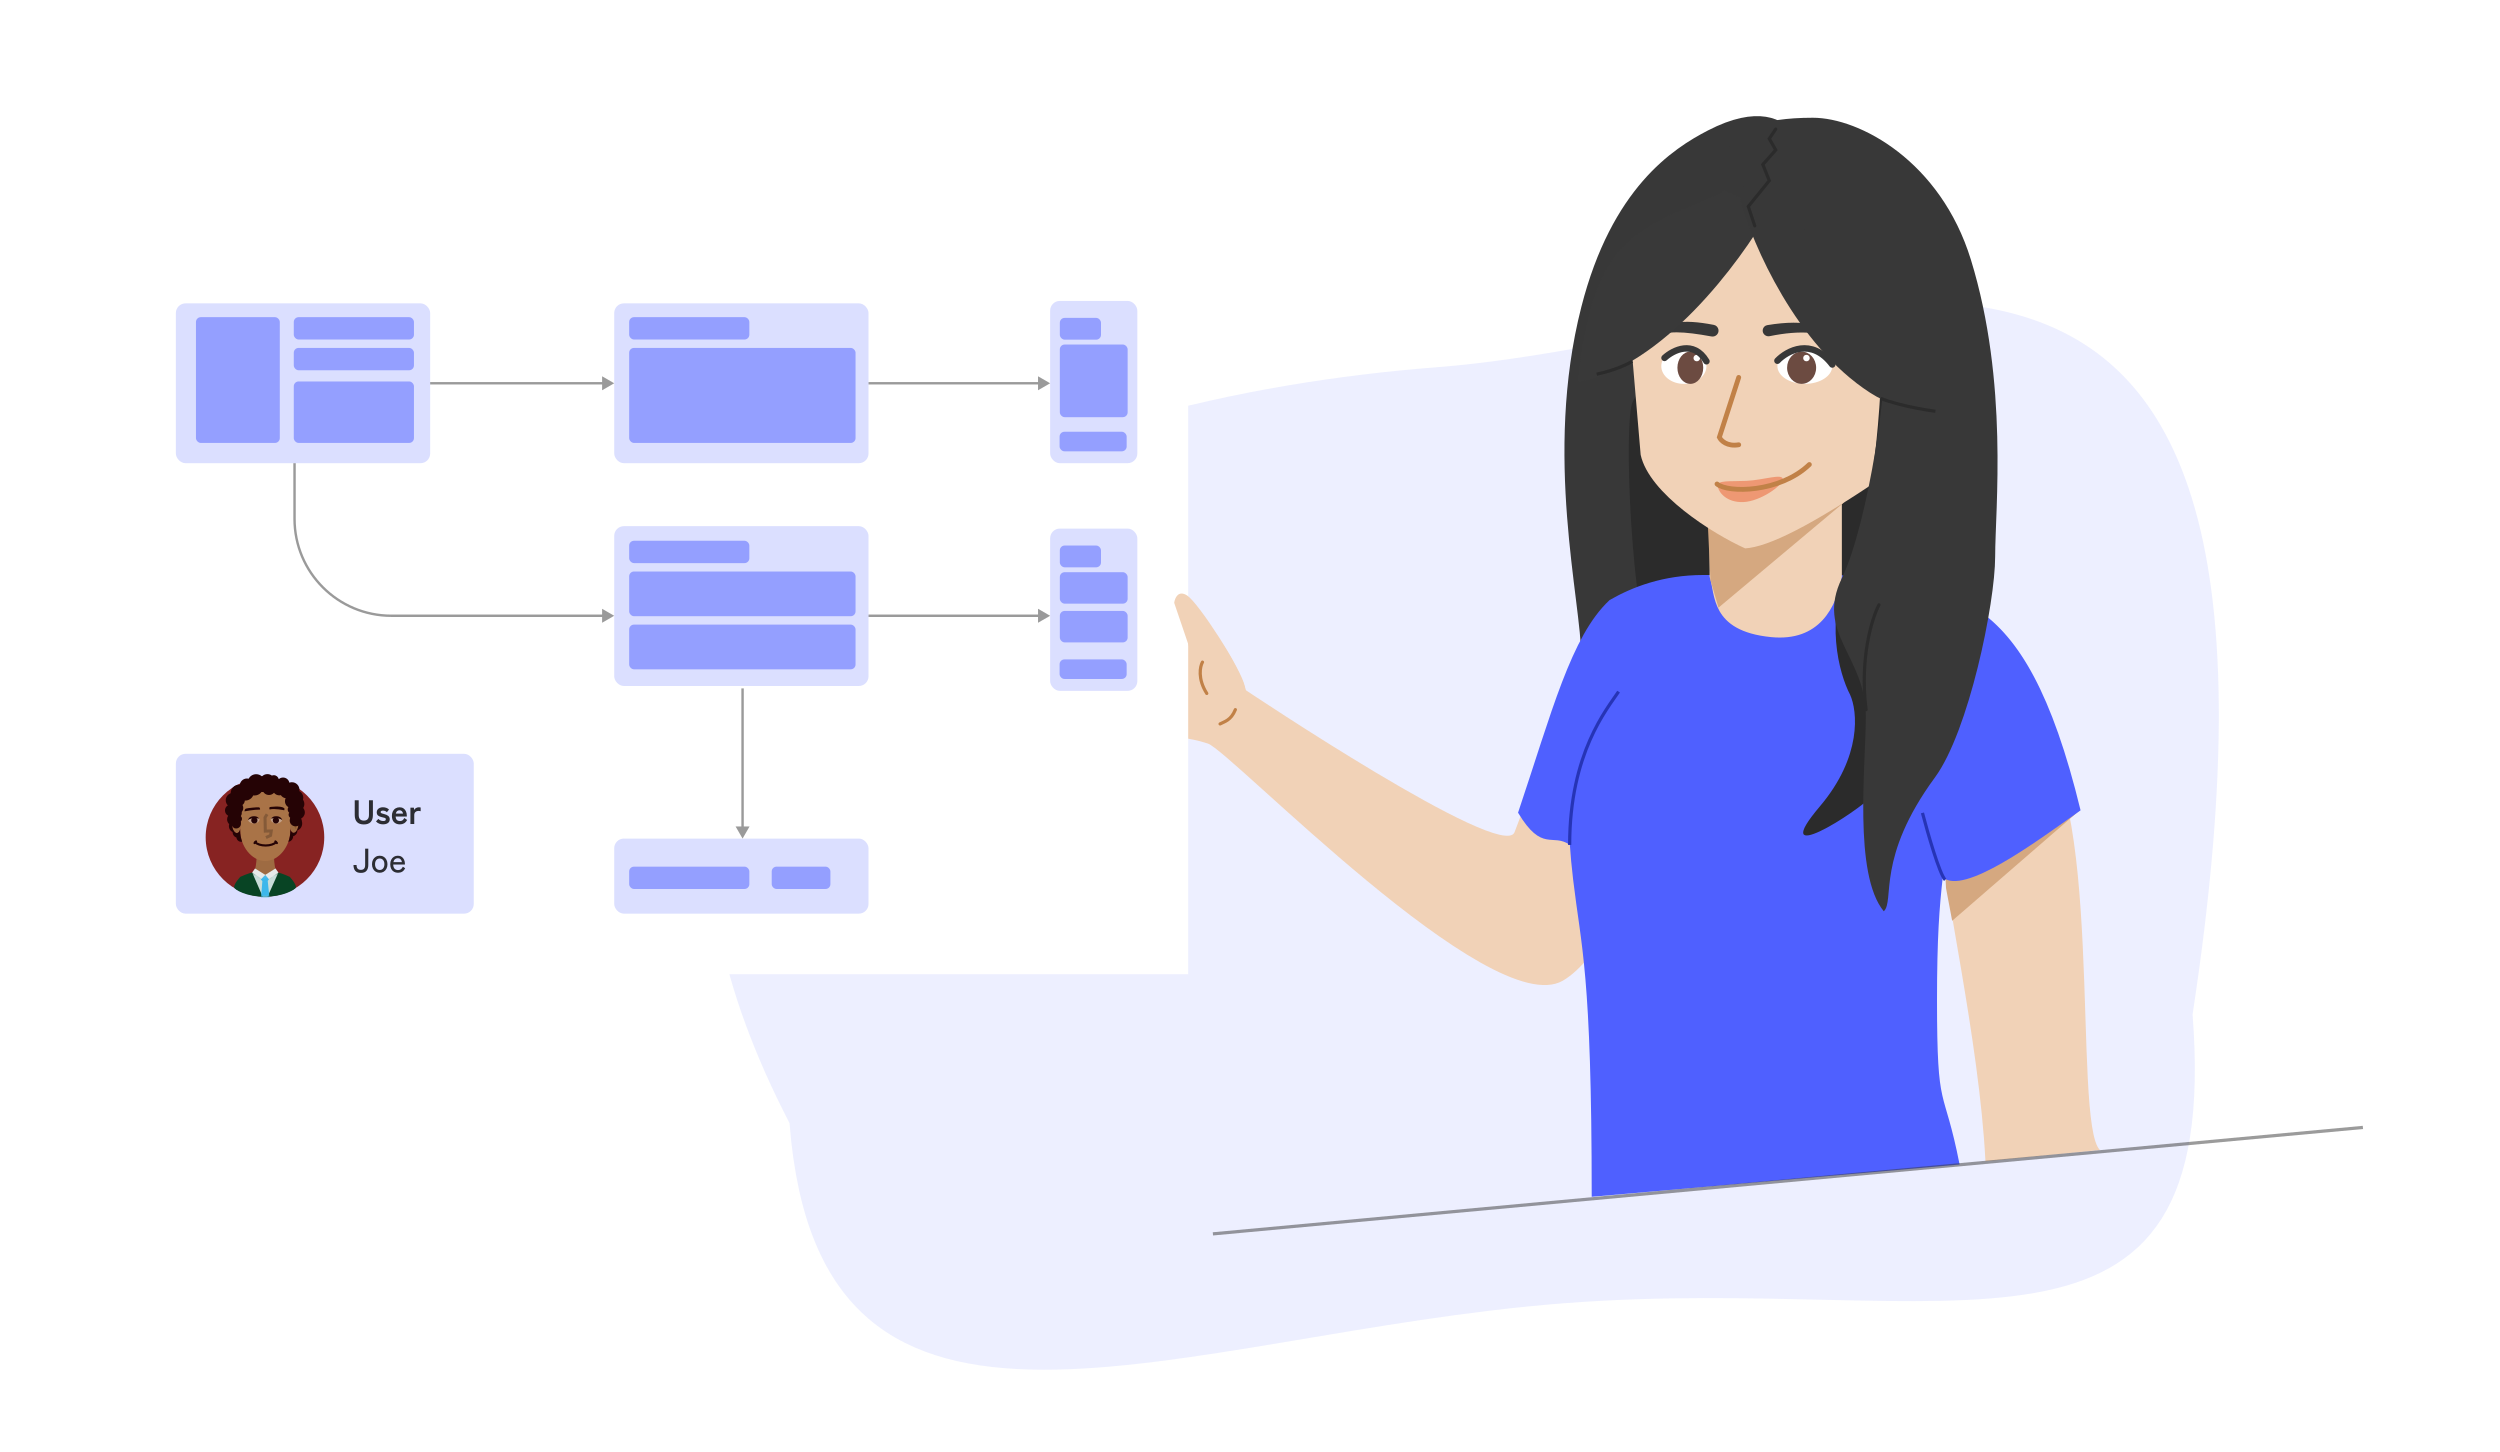 <svg width="775" height="450" viewBox="0 0 775 450" fill="none" xmlns="http://www.w3.org/2000/svg">
<path opacity="0.1" d="M679.698 314.474C689.002 434.582 605.01 394.701 484.902 404.004C364.795 413.307 254.054 468.272 244.751 348.164C156.406 177.5 325.272 123.148 445.38 113.845C565.487 104.542 725.906 12.5 679.698 314.474Z" fill="#4F60FF"/>
<path d="M469.5 258C473.157 248.697 491.5 199.268 491.5 199.268L528.823 212.738C528.823 212.738 506.898 290.978 484.5 304C462.102 317.022 381.532 232.87 374.458 230.511C367.383 228.152 366.141 229.698 356.251 225.064C349.283 223.132 333.079 211.379 335.136 209.873C337.194 208.367 347.708 215.998 350.503 215.168C348.182 214.524 325.159 197.053 325.926 194.861C327.184 191.267 349.541 207.473 350.154 205.323C347.574 202.958 329.297 189.399 327.419 185.608C323.372 177.442 347.263 194.294 354.912 199.268C356.36 199.295 344.581 186.556 342.07 182.32C340.477 179.633 342.99 179.095 344.096 180.108C345.202 181.121 352.176 186.832 358.781 192.205C364.002 195.671 371.695 201.824 371.695 201.824C371.695 201.824 365.647 189.319 368.988 188.495C372.33 187.671 369.561 187.84 376.29 196.039C383.019 204.238 386.277 214.005 386.277 214.005C386.277 214.005 465.843 267.303 469.5 258Z" fill="#F1D2B7"/>
<path d="M372.767 205.258C372.01 206.604 371.217 210.432 374.099 214.967" stroke="#C18147" stroke-linecap="round"/>
<path d="M367.672 212.971C365.544 212.233 359.807 211.514 353.88 214.548" stroke="#C18147" stroke-linecap="round"/>
<path d="M378.224 224.413C379.548 223.683 381.605 223.344 382.961 219.99" stroke="#C18147" stroke-linecap="round"/>
<path d="M601.817 259.818C601.817 247.5 599.064 238.642 599.064 238.642L610.924 198.911C611.038 198.472 611.127 198.234 611.127 198.234L610.924 198.911C610.108 202.084 608.028 215.8 628.976 227C652.827 239.753 642.279 348.123 650.976 356.5L615.487 360C613.597 322.379 601.817 272.137 601.817 259.818Z" fill="#F1D2B7"/>
<path d="M610.976 105H500.976L504.164 199.913L600.614 203L610.976 105Z" fill="#2B2B2B"/>
<path d="M643 252L603 258.939L603.759 275.257L605.5 284.5L643 252Z" fill="#D5A880" stroke="#D5A880"/>
<path d="M490.198 95.22C499.598 58.338 518.566 46.063 529.493 40.425C559.905 24.73 562.772 55.984 555.86 54.022C548.948 52.061 508.86 118.762 506.095 124.647C503.331 130.533 505.277 190.698 513.571 211.297C521.865 231.896 524.882 247.685 524.882 270.245C524.882 288.294 517.154 302.191 518.537 312C515.081 308.076 505.957 296.894 497.11 283.554C486.051 266.878 490.198 221.494 490.198 203.838C490.198 186.182 478.448 141.323 490.198 95.22Z" fill="#383838"/>
<path d="M486.662 261.936C481.278 258.096 478.094 264.436 470.594 251.936C481 221 487.006 197.127 499 186C506 182 515.518 178.25 528.047 178.25H570.357C603.493 183.369 627.282 178.25 644.975 251.203C630.708 261.34 608.738 277.6 602.255 271.974C601.213 281.261 600.475 290.582 600.475 310C600.475 346 602.488 335.658 607.475 361L493.43 371C493.43 301.119 490.135 293.593 487.674 272.705C487.196 268.655 486.86 265.108 486.662 261.936Z" fill="#4F60FF"/>
<path d="M529.976 178.807V163.548L570.976 152V178.807C569.308 188.239 564 199 549 197.5C529.976 195.598 531.829 184.124 529.976 178.807Z" fill="#F1D2B7"/>
<path d="M569.976 156.5L529.976 163.439L530.735 179.757L533 187.5L569.976 156.5Z" fill="#D5A880" stroke="#D5A880"/>
<path d="M541.008 170C530.957 165.486 511.25 153.073 508.605 140.993L503.976 86.685L541.008 62L585.976 105.023L583.331 148.136C561.641 162.806 548.283 169.53 541.008 170Z" fill="#F1D2B7"/>
<path d="M546.455 102.187C546.58 101.473 547.136 100.91 547.851 100.791C560.112 98.75 566.383 101.078 570.676 104.976C570.856 105.139 570.929 105.388 570.873 105.624V105.624C570.748 106.145 570.088 106.332 569.666 106.002C565.635 102.85 558.154 102.244 548.586 104.213C547.363 104.465 546.241 103.418 546.455 102.187V102.187Z" fill="#383838"/>
<ellipse cx="559.5" cy="113.5" rx="8.5" ry="5.5" fill="white"/>
<ellipse cx="522" cy="113.5" rx="7" ry="5.5" fill="white"/>
<path d="M532.731 102.243C532.625 101.477 532.045 100.858 531.286 100.712C521.26 98.784 516.436 99.818 512.321 103.57C512.165 103.712 512.097 103.926 512.136 104.132V104.132C512.234 104.641 512.905 104.829 513.325 104.527C516.286 102.401 521.992 102.73 530.559 104.303C531.795 104.529 532.903 103.487 532.731 102.243V102.243Z" fill="#383838"/>
<ellipse cx="558.5" cy="114" rx="4.5" ry="5" fill="#6C4B41"/>
<ellipse cx="524" cy="114" rx="4" ry="5" fill="#6C4B41"/>
<circle cx="560" cy="111" r="1" fill="white"/>
<circle cx="526" cy="111" r="1" fill="white"/>
<path d="M516 110.953C518.667 108.509 525 105.297 529 112" stroke="#383838" stroke-width="2" stroke-linecap="round"/>
<path d="M551 111.826C554 108.695 561.6 104.546 568 113" stroke="#383838" stroke-width="2" stroke-linecap="round"/>
<path d="M539 117L533 135.559C533.5 136.59 535.4 138.498 539 137.879" stroke="#C18147" stroke-width="1.5" stroke-linecap="round"/>
<path d="M552.679 148.535C552.766 150.392 545.832 155.389 540.507 155.639C535.182 155.889 532.613 152.488 532.526 150.631C532.439 148.773 536.077 149.317 541.402 149.067C546.727 148.817 552.591 146.677 552.679 148.535Z" fill="#EE9873"/>
<path d="M532.275 150.033C535.629 152.917 551.774 152.78 560.9 144" stroke="#C18147" stroke-width="1.5" stroke-linecap="round"/>
<path d="M488.976 118.454C515.095 114.13 539.478 81.319 548.404 65.454L534.501 59.043C528.467 63.311 510.765 66.672 500.976 79C491.187 91.328 489.959 113.191 488.976 118.454Z" fill="#393939"/>
<path d="M573.512 175.013C581.629 158.243 583.658 116.963 583.658 98.419L597.707 96C604.576 118.575 581.316 163.726 581.316 187.914C581.316 212.101 586 241.127 581.316 245.964C575.024 252.464 547.754 269.346 564.145 249.995C577.258 234.515 575.853 220.433 573.512 215.326C570.129 208.876 565.394 191.784 573.512 175.013Z" fill="#2B2B2B"/>
<path d="M579.732 121.748C556.801 106.961 543.356 75.838 539.5 62.125L542.811 48L582.476 79C595.712 99.618 602.663 136.534 579.732 121.748Z" fill="#383838"/>
<path d="M610.975 80.5C601.575 49.959 576.493 36.5 561.976 36.5C528.904 36.5 534.18 52.548 541.091 50.924C548.003 49.299 580.653 104.532 583.417 109.406C586.182 114.279 579.27 162.202 570.976 179.259C562.682 196.317 578.415 203.36 578.415 222.042C578.415 236.988 574.476 271 583.976 282.5C587.432 279.251 581.476 266 599.841 240.99C610.312 226.731 618.5 187.121 618.5 172.5C618.5 157.879 622.725 118.676 610.975 80.5Z" fill="#383838"/>
<path d="M501.762 214.407C498.208 219.767 486.594 233.436 486.594 261.936" stroke="#2634B6"/>
<path d="M595.96 252C597.59 258.222 601.278 271.082 603.002 272.753" stroke="#2634B6"/>
<path d="M582.976 123.5C584.976 124.333 591.176 126.3 599.976 127.5" stroke="#2B2B2B"/>
<path d="M505.976 112C504.682 112.833 500.67 114.8 494.976 116" stroke="#2B2B2B"/>
<path d="M550.476 40L548.476 43L550.476 46.5L546.476 51L548.476 56L541.976 64L543.976 70" stroke="#2B2B2B" stroke-linecap="round"/>
<path d="M582.476 187.5C580.31 191.667 576.476 204 578.476 220" stroke="#2B2B2B" stroke-linecap="round"/>
<path opacity="0.5" d="M732.5 349.5L376 382.5" stroke="#383838"/>
<g filter="url(#filter0_d_896_2802)">
<rect x="35" y="76.772" width="333.337" height="225.228" fill="white"/>
</g>
<path d="M190.407 118.815L186.654 116.647V120.982L190.407 118.815ZM133.35 119.19H187.029V118.439H133.35V119.19Z" fill="#9A9A9A"/>
<path d="M325.544 118.815L321.79 116.647V120.982L325.544 118.815ZM269.237 119.19H322.166V118.439H269.237V119.19Z" fill="#9A9A9A"/>
<path d="M325.544 190.888L321.79 188.72V193.055L325.544 190.888ZM269.237 191.263H322.166V190.512H269.237V191.263Z" fill="#9A9A9A"/>
<path d="M230.198 259.957L232.365 256.204L228.03 256.204L230.198 259.957ZM229.822 213.41L229.822 256.579L230.573 256.579L230.573 213.41L229.822 213.41Z" fill="#9A9A9A"/>
<path d="M190.407 190.888L186.653 188.72L186.653 193.055L190.407 190.888ZM121.337 190.888L121.337 190.512L121.337 190.888ZM90.931 143.59L90.931 160.857L91.682 160.857L91.682 143.59L90.931 143.59ZM121.337 191.263L187.029 191.263L187.029 190.512L121.337 190.512L121.337 191.263ZM90.931 160.857C90.931 177.65 104.545 191.263 121.337 191.263L121.337 190.512C104.959 190.512 91.682 177.235 91.682 160.857L90.931 160.857Z" fill="#9A9A9A"/>
<rect opacity="0.2" x="54.52" y="94.04" width="78.83" height="49.55" rx="3.003" fill="#4F60FF"/>
<rect opacity="0.2" x="54.52" y="233.681" width="92.344" height="49.55" rx="3.003" fill="#4F60FF"/>
<rect opacity="0.2" x="190.407" y="94.04" width="78.83" height="49.55" rx="3.003" fill="#4F60FF"/>
<rect opacity="0.2" x="325.544" y="93.289" width="27.027" height="50.301" rx="3.003" fill="#4F60FF"/>
<rect opacity="0.2" x="325.544" y="163.86" width="27.027" height="50.301" rx="3.003" fill="#4F60FF"/>
<rect opacity="0.2" x="190.407" y="259.957" width="78.83" height="23.274" rx="3.003" fill="#4F60FF"/>
<rect opacity="0.2" x="190.407" y="163.109" width="78.83" height="49.55" rx="3.003" fill="#4F60FF"/>
<rect opacity="0.5" x="60.746" y="98.321" width="25.993" height="38.989" rx="1.502" fill="#4F60FF"/>
<rect opacity="0.5" x="91.071" y="98.321" width="37.257" height="6.931" rx="1.502" fill="#4F60FF"/>
<rect opacity="0.5" x="195.042" y="98.321" width="37.257" height="6.931" rx="1.502" fill="#4F60FF"/>
<rect opacity="0.5" x="195.042" y="268.659" width="37.257" height="6.931" rx="1.502" fill="#4F60FF"/>
<rect opacity="0.5" x="328.547" y="98.544" width="12.763" height="6.757" rx="1.502" fill="#4F60FF"/>
<rect opacity="0.5" x="328.547" y="169.115" width="12.763" height="6.757" rx="1.502" fill="#4F60FF"/>
<rect opacity="0.5" x="328.547" y="106.802" width="21.021" height="22.523" rx="1.502" fill="#4F60FF"/>
<rect opacity="0.5" x="328.547" y="177.374" width="21.021" height="9.76" rx="1.502" fill="#4F60FF"/>
<rect opacity="0.5" x="328.547" y="189.386" width="21.021" height="9.76" rx="1.502" fill="#4F60FF"/>
<rect opacity="0.5" x="328.473" y="133.844" width="20.794" height="6.065" rx="1.502" fill="#4F60FF"/>
<rect opacity="0.5" x="328.473" y="204.416" width="20.794" height="6.065" rx="1.502" fill="#4F60FF"/>
<rect opacity="0.5" x="239.23" y="268.659" width="18.195" height="6.931" rx="1.502" fill="#4F60FF"/>
<rect opacity="0.5" x="195.042" y="167.635" width="37.257" height="6.931" rx="1.502" fill="#4F60FF"/>
<rect opacity="0.5" x="195.042" y="107.852" width="70.181" height="29.459" rx="1.502" fill="#4F60FF"/>
<rect opacity="0.5" x="195.042" y="177.166" width="70.181" height="13.863" rx="1.502" fill="#4F60FF"/>
<rect opacity="0.5" x="195.042" y="193.628" width="70.181" height="13.863" rx="1.502" fill="#4F60FF"/>
<rect opacity="0.5" x="91.071" y="107.852" width="37.257" height="6.931" rx="1.502" fill="#4F60FF"/>
<rect opacity="0.5" x="91.071" y="118.249" width="37.257" height="19.061" rx="1.502" fill="#4F60FF"/>
<path opacity="0.8" d="M112.794 255.577C111.876 255.577 111.175 255.336 110.692 254.852C110.208 254.362 109.966 253.629 109.966 252.655V248.083H111.196V252.592C111.196 253.223 111.336 253.682 111.617 253.969C111.904 254.25 112.296 254.39 112.794 254.39C113.291 254.39 113.68 254.25 113.96 253.969C114.241 253.682 114.381 253.223 114.381 252.592V248.083H115.6V252.655C115.6 253.629 115.362 254.362 114.885 254.852C114.409 255.336 113.712 255.577 112.794 255.577ZM118.723 255.546C118.31 255.546 117.918 255.476 117.546 255.336C117.175 255.188 116.845 254.957 116.558 254.642L117.294 253.854C117.686 254.295 118.184 254.516 118.786 254.516C119.074 254.516 119.28 254.477 119.407 254.4C119.54 254.316 119.606 254.165 119.606 253.948C119.606 253.843 119.575 253.759 119.512 253.696C119.449 253.626 119.329 253.563 119.154 253.507C118.986 253.451 118.737 253.391 118.408 253.328C117.918 253.23 117.525 253.069 117.231 252.845C116.937 252.62 116.789 252.267 116.789 251.783C116.789 251.468 116.873 251.198 117.042 250.974C117.21 250.742 117.438 250.564 117.725 250.438C118.012 250.312 118.331 250.248 118.681 250.248C119.074 250.248 119.431 250.308 119.753 250.427C120.076 250.539 120.356 250.718 120.594 250.963L119.932 251.794C119.764 251.611 119.575 251.482 119.364 251.405C119.154 251.328 118.934 251.289 118.702 251.289C118.443 251.289 118.257 251.335 118.145 251.426C118.04 251.517 117.988 251.625 117.988 251.752C117.988 251.843 118.012 251.92 118.061 251.983C118.117 252.046 118.222 252.105 118.376 252.161C118.531 252.217 118.755 252.281 119.049 252.351C119.61 252.484 120.044 252.676 120.352 252.929C120.661 253.181 120.815 253.535 120.815 253.99C120.815 254.502 120.619 254.891 120.226 255.157C119.841 255.416 119.34 255.546 118.723 255.546ZM123.957 255.556C123.221 255.556 122.626 255.336 122.17 254.894C121.715 254.446 121.487 253.784 121.487 252.908C121.487 252.361 121.589 251.892 121.792 251.499C121.995 251.1 122.279 250.795 122.643 250.585C123.008 250.368 123.424 250.259 123.894 250.259C124.363 250.259 124.763 250.375 125.092 250.606C125.421 250.83 125.674 251.138 125.849 251.531C126.024 251.923 126.112 252.365 126.112 252.855V253.128H122.654C122.682 253.633 122.815 253.994 123.053 254.211C123.291 254.421 123.6 254.526 123.978 254.526C124.307 254.526 124.577 254.449 124.787 254.295C124.998 254.134 125.18 253.896 125.334 253.58L126.206 254.19C125.947 254.673 125.628 255.024 125.25 255.241C124.878 255.451 124.447 255.556 123.957 255.556ZM122.706 252.214H124.945C124.889 251.885 124.766 251.632 124.577 251.457C124.395 251.275 124.16 251.184 123.873 251.184C123.565 251.184 123.309 251.268 123.106 251.436C122.909 251.604 122.776 251.864 122.706 252.214ZM127.231 255.441V250.385H128.303L128.377 251.1C128.503 250.848 128.699 250.644 128.965 250.49C129.238 250.336 129.526 250.259 129.827 250.259C129.946 250.259 130.055 250.266 130.153 250.28C130.251 250.294 130.335 250.312 130.405 250.333V251.478C130.314 251.45 130.205 251.429 130.079 251.415C129.96 251.394 129.82 251.384 129.659 251.384C129.315 251.384 129.021 251.496 128.776 251.72C128.538 251.944 128.419 252.26 128.419 252.666V255.441H127.231ZM111.869 270.598C111.063 270.598 110.478 270.378 110.113 269.936C109.756 269.488 109.577 268.892 109.577 268.149H110.534C110.534 268.661 110.646 269.039 110.87 269.285C111.094 269.53 111.427 269.652 111.869 269.652C112.317 269.652 112.65 269.53 112.867 269.285C113.085 269.039 113.193 268.661 113.193 268.149V263.083H114.171V268.149C114.171 268.892 113.988 269.488 113.624 269.936C113.267 270.378 112.682 270.598 111.869 270.598ZM117.716 270.556C117.253 270.556 116.84 270.448 116.476 270.231C116.118 270.006 115.834 269.694 115.624 269.295C115.421 268.896 115.319 268.433 115.319 267.908C115.319 267.382 115.421 266.923 115.624 266.531C115.834 266.131 116.118 265.823 116.476 265.606C116.84 265.382 117.253 265.27 117.716 265.27C118.178 265.27 118.588 265.382 118.946 265.606C119.31 265.823 119.594 266.131 119.797 266.531C120.007 266.923 120.112 267.382 120.112 267.908C120.112 268.433 120.007 268.896 119.797 269.295C119.594 269.694 119.31 270.006 118.946 270.231C118.588 270.448 118.178 270.556 117.716 270.556ZM117.716 269.694C118.143 269.694 118.49 269.537 118.756 269.222C119.03 268.899 119.166 268.461 119.166 267.908C119.166 267.354 119.03 266.92 118.756 266.604C118.49 266.289 118.143 266.131 117.716 266.131C117.288 266.131 116.938 266.289 116.665 266.604C116.398 266.92 116.265 267.354 116.265 267.908C116.265 268.461 116.398 268.899 116.665 269.222C116.938 269.537 117.288 269.694 117.716 269.694ZM123.392 270.556C122.916 270.556 122.496 270.455 122.131 270.252C121.767 270.048 121.483 269.751 121.28 269.358C121.077 268.959 120.975 268.479 120.975 267.918C120.975 267.379 121.077 266.913 121.28 266.52C121.483 266.121 121.76 265.813 122.11 265.595C122.468 265.378 122.877 265.27 123.34 265.27C123.802 265.27 124.195 265.385 124.517 265.616C124.846 265.841 125.095 266.142 125.263 266.52C125.439 266.899 125.526 267.312 125.526 267.761V268.013H121.9C121.914 268.573 122.054 269.001 122.32 269.295C122.594 269.582 122.955 269.726 123.403 269.726C123.76 269.726 124.055 269.638 124.286 269.463C124.524 269.288 124.724 269.025 124.885 268.675L125.6 269.148C125.361 269.638 125.057 269.996 124.685 270.22C124.321 270.444 123.89 270.556 123.392 270.556ZM121.952 267.256H124.601C124.545 266.892 124.405 266.597 124.181 266.373C123.957 266.149 123.673 266.037 123.329 266.037C122.965 266.037 122.664 266.142 122.425 266.352C122.187 266.555 122.03 266.857 121.952 267.256Z" fill="black"/>
<path d="M82.139 277.94C92.29 277.94 100.519 269.711 100.519 259.561C100.519 249.41 92.29 241.181 82.139 241.181C71.988 241.181 63.759 249.41 63.759 259.561C63.759 269.711 71.988 277.94 82.139 277.94Z" fill="#872322"/>
<path d="M86.321 272.318C85.446 271.174 79.034 271.174 78.162 272.318C79.037 271.174 79.952 265.392 79.327 264.575C79.952 265.39 84.531 265.39 85.156 264.575C84.531 265.392 85.448 271.174 86.321 272.318Z" fill="#9E6B42"/>
<path d="M91.746 275.03C91.765 275.753 87.593 278.012 82.063 278.012C76.533 278.012 72.568 275.796 72.575 275.03C72.584 273.804 74.51 271.811 74.51 271.811C74.51 271.811 76.942 270.692 78.502 270.385C79.636 270.164 80.812 271.735 82.103 271.735C83.468 271.735 84.823 270.178 86.009 270.423C87.491 270.73 89.811 271.811 89.811 271.811C89.811 271.811 91.713 273.804 91.746 275.03Z" fill="#084424"/>
<mask id="mask0_896_2802" style="mask-type:luminance" maskUnits="userSpaceOnUse" x="72" y="270" width="20" height="9">
<path d="M91.746 275.03C91.765 275.753 87.593 278.012 82.063 278.012C76.533 278.012 72.568 275.796 72.575 275.03C72.584 273.804 74.51 271.811 74.51 271.811C74.51 271.811 76.942 270.692 78.502 270.385C79.636 270.164 80.812 271.735 82.103 271.735C83.468 271.735 84.823 270.178 86.009 270.423C87.491 270.73 89.811 271.811 89.811 271.811C89.811 271.811 91.713 273.804 91.746 275.03Z" fill="white"/>
</mask>
<g mask="url(#mask0_896_2802)">
<path d="M78.174 270.48L82.189 279.683L86.302 270.48L82.244 271.205L78.174 270.48Z" fill="#C8DDD9"/>
</g>
<path d="M79.053 269.22L82.244 271.205L82.249 273.214L78.174 270.48L79.053 269.22Z" fill="#E6EAE9"/>
<path d="M85.41 269.22L82.232 271.205L82.227 273.214L86.302 270.48L85.41 269.22Z" fill="#E6EAE9"/>
<mask id="mask1_896_2802" style="mask-type:luminance" maskUnits="userSpaceOnUse" x="72" y="270" width="20" height="9">
<path d="M91.746 275.03C91.765 275.753 87.593 278.012 82.063 278.012C76.533 278.012 72.568 275.796 72.575 275.03C72.584 273.804 74.51 271.811 74.51 271.811C74.51 271.811 76.942 270.692 78.502 270.385C79.636 270.164 80.953 271.205 82.244 271.205C83.608 271.205 84.826 270.176 86.009 270.423C87.491 270.73 89.811 271.811 89.811 271.811C89.811 271.811 91.713 273.804 91.746 275.03Z" fill="white"/>
</mask>
<g mask="url(#mask1_896_2802)">
<path d="M82.995 273.081L83.38 272.584L82.232 271.205L80.85 272.655L81.331 273.138L80.793 279.795L82.244 282.191L83.694 279.795L82.995 273.081Z" fill="#3CB7EB"/>
</g>
<path d="M73.501 258.241C74.21 258.164 74.666 257.007 74.519 255.658C74.372 254.308 73.679 253.276 72.97 253.353C72.261 253.43 71.805 254.587 71.952 255.937C72.099 257.286 72.793 258.318 73.501 258.241Z" fill="#9E6B42"/>
<path d="M74.258 254.96C74.258 254.96 73.226 253.232 72.251 255.072" stroke="#804639" stroke-width="0.405" stroke-miterlimit="10"/>
<path d="M73.923 254.654C73.923 254.654 72.92 255.407 72.779 256.941" stroke="#935C2C" stroke-width="0.405" stroke-miterlimit="10"/>
<path d="M92.489 255.878C92.636 254.528 92.18 253.372 91.472 253.294C90.763 253.217 90.069 254.249 89.922 255.599C89.776 256.948 90.231 258.105 90.94 258.182C91.649 258.259 92.342 257.228 92.489 255.878Z" fill="#9E6B42"/>
<path d="M90.185 254.896C90.185 254.896 91.216 253.168 92.191 255.008M90.517 254.59C90.517 254.59 91.521 255.343 91.661 256.877" stroke="#935C2C" stroke-width="0.405" stroke-miterlimit="10"/>
<path d="M90.013 257.473C90.013 262.204 86.511 266.912 82.234 266.912C77.957 266.912 74.456 262.204 74.456 257.473V250.363C74.456 245.631 77.957 241.761 82.234 241.761C86.511 241.761 90.013 245.631 90.013 250.363V257.473Z" fill="#A97347"/>
<path d="M79.367 260.847L78.908 261.348" stroke="#250305" stroke-width="0.676" stroke-miterlimit="10" stroke-linecap="round"/>
<path d="M85.377 260.847L85.839 261.348" stroke="#250305" stroke-width="0.676" stroke-miterlimit="10" stroke-linecap="round"/>
<path d="M85.57 261.089C85.009 261.686 83.775 262.102 82.344 262.102C80.918 262.102 79.686 261.691 79.123 261.096" stroke="#250305" stroke-width="0.676" stroke-miterlimit="10" stroke-linecap="round"/>
<path d="M74.453 257.024C74.284 257.761 73.901 258.253 73.419 258.246C72.703 258.236 72.04 257.131 71.937 255.781C71.838 254.428 72.337 253.341 73.052 253.351C73.663 253.36 74.234 254.166 74.453 255.243V254.711C74.422 254.677 74.391 254.644 74.358 254.613C74.417 254.428 74.45 254.231 74.453 254.026V253.95C74.436 253.123 73.927 252.417 73.207 252.115C73.347 251.855 73.426 251.558 73.426 251.242C73.426 250.225 72.601 249.4 71.583 249.4C70.566 249.4 69.741 250.225 69.741 251.242C69.741 251.951 70.142 252.566 70.73 252.873C70.518 253.194 70.394 253.577 70.394 253.988C70.394 254.578 70.649 255.11 71.051 255.481C70.987 255.678 70.951 255.888 70.951 256.106C70.951 256.915 71.424 257.611 72.109 257.939C72.109 257.958 72.106 257.977 72.106 257.999C72.106 258.769 72.606 259.42 73.295 259.653C73.376 260.388 73.999 260.959 74.755 260.959C74.859 260.959 74.962 260.947 75.059 260.928C74.669 259.827 74.453 258.652 74.453 257.478V257.024ZM94.499 251.86C94.499 251.337 94.309 250.857 93.995 250.486C94.219 250.127 94.347 249.706 94.347 249.252C94.347 248.755 94.192 248.297 93.931 247.918C93.986 247.719 94.019 247.51 94.019 247.291C94.019 246.402 93.524 245.629 92.797 245.23C92.818 245.101 92.832 244.973 92.832 244.837C92.832 243.539 91.782 242.489 90.484 242.489C90.21 242.489 89.946 242.538 89.704 242.624C89.516 241.716 88.712 241.034 87.747 241.034C87.231 241.034 86.761 241.231 86.406 241.554C86.264 240.846 85.636 240.311 84.885 240.311C84.671 240.311 84.469 240.354 84.283 240.432C83.893 240.144 83.413 239.973 82.892 239.973C82.229 239.973 81.632 240.249 81.205 240.691C80.734 240.263 80.109 239.999 79.421 239.999C78.411 239.999 77.534 240.563 77.085 241.393C76.918 241.352 76.745 241.331 76.566 241.331C75.325 241.331 74.322 242.336 74.322 243.575C74.322 244.519 74.907 245.327 75.734 245.658C77.127 243.316 79.524 241.763 82.234 241.763C86.513 241.763 90.013 245.634 90.013 250.365V250.897C90.144 250.938 90.277 250.966 90.415 250.983C90.417 250.985 90.419 250.988 90.422 250.99C90.303 251.256 90.234 251.551 90.234 251.86C90.234 252.364 90.41 252.828 90.705 253.194C90.441 253.315 90.208 253.496 90.013 253.715V255.065C90.246 254.047 90.8 253.299 91.389 253.289C92.105 253.28 92.607 254.366 92.504 255.719C92.404 257.072 91.741 258.175 91.023 258.184C90.562 258.191 90.191 257.742 90.013 257.06V257.476C90.013 258.667 89.789 259.858 89.39 260.97C90.229 260.849 90.876 260.129 90.876 259.256C90.876 259.247 90.874 259.235 90.874 259.225C91.625 259.035 92.181 258.358 92.181 257.547C92.181 257.509 92.179 257.471 92.176 257.435C93.046 257.152 93.681 256.289 93.681 255.272C93.681 254.723 93.498 254.221 93.194 253.829C93.959 253.503 94.499 252.745 94.499 251.86Z" fill="#250305"/>
<path d="M72.258 250.36C73.519 250.36 74.541 249.338 74.541 248.078C74.541 246.817 73.519 245.796 72.258 245.796C70.998 245.796 69.976 246.817 69.976 248.078C69.976 249.338 70.998 250.36 72.258 250.36Z" fill="#250305"/>
<path d="M74.165 248.556C75.635 248.556 76.826 247.365 76.826 245.895C76.826 244.426 75.635 243.235 74.165 243.235C72.696 243.235 71.505 244.426 71.505 245.895C71.505 247.365 72.696 248.556 74.165 248.556Z" fill="#250305"/>
<path d="M76.034 248.182C77.522 248.182 78.728 246.976 78.728 245.489C78.728 244.001 77.522 242.795 76.034 242.795C74.546 242.795 73.34 244.001 73.34 245.489C73.34 246.976 74.546 248.182 76.034 248.182Z" fill="#250305"/>
<path d="M73.597 252.291C74.602 252.291 75.416 251.476 75.416 250.472C75.416 249.467 74.602 248.653 73.597 248.653C72.593 248.653 71.778 249.467 71.778 250.472C71.778 251.476 72.593 252.291 73.597 252.291Z" fill="#250305"/>
<path d="M74.077 249.897C75.082 249.897 75.896 249.082 75.896 248.078C75.896 247.073 75.082 246.259 74.077 246.259C73.073 246.259 72.258 247.073 72.258 248.078C72.258 249.082 73.073 249.897 74.077 249.897Z" fill="#250305"/>
<path d="M73.364 253.648C74.241 253.648 74.952 252.937 74.952 252.06C74.952 251.183 74.241 250.472 73.364 250.472C72.487 250.472 71.776 251.183 71.776 252.06C71.776 252.937 72.487 253.648 73.364 253.648Z" fill="#250305"/>
<path d="M73.796 255.044C74.465 255.044 75.007 254.502 75.007 253.834C75.007 253.165 74.465 252.623 73.796 252.623C73.128 252.623 72.586 253.165 72.586 253.834C72.586 254.502 73.128 255.044 73.796 255.044Z" fill="#250305"/>
<path d="M72.587 255.044C73.255 255.044 73.797 254.502 73.797 253.834C73.797 253.165 73.255 252.623 72.587 252.623C71.918 252.623 71.376 253.165 71.376 253.834C71.376 254.502 71.918 255.044 72.587 255.044Z" fill="#250305"/>
<path d="M73.231 256.822C74.037 256.822 74.691 256.168 74.691 255.362C74.691 254.556 74.037 253.902 73.231 253.902C72.424 253.902 71.771 254.556 71.771 255.362C71.771 256.168 72.424 256.822 73.231 256.822Z" fill="#250305"/>
<path d="M74.042 255.574C74.365 255.574 74.627 255.312 74.627 254.989C74.627 254.666 74.365 254.404 74.042 254.404C73.719 254.404 73.457 254.666 73.457 254.989C73.457 255.312 73.719 255.574 74.042 255.574Z" fill="#250305"/>
<path d="M91.644 256.175C92.656 256.175 93.477 255.355 93.477 254.342C93.477 253.33 92.656 252.509 91.644 252.509C90.632 252.509 89.811 253.33 89.811 254.342C89.811 255.355 90.632 256.175 91.644 256.175Z" fill="#250305"/>
<path d="M90.494 252.248C91.216 252.248 91.801 251.662 91.801 250.94C91.801 250.218 91.216 249.633 90.494 249.633C89.772 249.633 89.186 250.218 89.186 250.94C89.186 251.662 89.772 252.248 90.494 252.248Z" fill="#250305"/>
<path d="M90.562 253.674C91.176 253.674 91.673 253.177 91.673 252.564C91.673 251.951 91.176 251.454 90.562 251.454C89.949 251.454 89.452 251.951 89.452 252.564C89.452 253.177 89.949 253.674 90.562 253.674Z" fill="#250305"/>
<path d="M78.906 246.601C80.393 246.601 81.599 245.395 81.599 243.908C81.599 242.42 80.393 241.214 78.906 241.214C77.418 241.214 76.212 242.42 76.212 243.908C76.212 245.395 77.418 246.601 78.906 246.601Z" fill="#250305"/>
<path d="M83.382 246.449C84.543 246.449 85.484 245.508 85.484 244.348C85.484 243.187 84.543 242.246 83.382 242.246C82.222 242.246 81.281 243.187 81.281 244.348C81.281 245.508 82.222 246.449 83.382 246.449Z" fill="#250305"/>
<path d="M86.594 246.556C87.756 246.556 88.698 245.614 88.698 244.452C88.698 243.29 87.756 242.348 86.594 242.348C85.432 242.348 84.49 243.29 84.49 244.452C84.49 245.614 85.432 246.556 86.594 246.556Z" fill="#250305"/>
<path d="M88.848 247.474C90.01 247.474 90.952 246.532 90.952 245.37C90.952 244.208 90.01 243.266 88.848 243.266C87.686 243.266 86.744 244.208 86.744 245.37C86.744 246.532 87.686 247.474 88.848 247.474Z" fill="#250305"/>
<path d="M90.439 250.484C91.6 250.484 92.543 249.542 92.543 248.38C92.543 247.218 91.6 246.276 90.439 246.276C89.276 246.276 88.335 247.218 88.335 248.38C88.335 249.542 89.276 250.484 90.439 250.484Z" fill="#250305"/>
<path d="M90.812 251.632C91.119 249.397 91.145 247.001 90.011 244.98C88.156 241.675 83.54 239.954 79.897 240.936C74.458 242.405 71.978 246.471 72.038 249.916C72.095 253.146 74.208 256.118 74.208 256.118C74.208 256.118 74.251 248.886 75.799 246.792C77.696 244.226 81.402 246.038 82.408 245.37C83.411 244.702 85.085 244.017 87.427 245.622C88.487 246.347 90.417 248.47 90.104 254.692C90.696 252.262 90.843 254.114 90.976 253.52C91.142 252.792 90.71 252.371 90.812 251.632Z" fill="#250305"/>
<path d="M80.623 250.976C80.623 250.976 80.706 250.348 80.247 250.265C79.786 250.182 76.683 250.51 76.255 250.66C75.787 250.824 75.799 251.52 75.799 251.52C75.799 251.52 78.918 250.931 80.623 250.976ZM83.578 250.194C83.578 250.194 86.932 249.68 88.028 250.469C88.363 250.712 88.095 251.183 88.095 251.183C88.095 251.183 85.142 250.555 83.689 250.919C83.354 251.002 83.578 250.194 83.578 250.194Z" fill="#250305"/>
<path d="M82.802 252.412L82.161 253.417L82.244 257.64L84.084 257.599L83.875 258.978L82.453 259.649" stroke="#855A38" stroke-width="0.946" stroke-miterlimit="10"/>
<path opacity="0.5" d="M80.239 254.582C80.123 254.751 79.868 255.082 78.844 255.288C78.366 255.386 77.225 255.017 76.954 254.371C76.771 253.936 78.002 253.137 78.865 253.137C79.298 253.137 80.037 253.593 80.344 253.767C80.529 253.872 80.477 254.24 80.239 254.582Z" fill="#DCCCC8"/>
<path d="M76.885 254.226C76.885 254.226 76.954 253.793 77.406 253.427C78 252.944 79.636 252.702 80.344 253.767C80.347 253.767 77.984 253.28 76.885 254.226Z" fill="#250305"/>
<path d="M78.846 255.291C79.385 255.291 79.821 254.854 79.821 254.316C79.821 253.778 79.385 253.341 78.846 253.341C78.308 253.341 77.872 253.778 77.872 254.316C77.872 254.854 78.308 255.291 78.846 255.291Z" fill="#250305"/>
<path opacity="0.5" d="M84.136 254.582C84.253 254.751 84.507 255.082 85.532 255.288C86.01 255.386 87.151 255.017 87.422 254.371C87.605 253.936 86.374 253.137 85.51 253.137C85.078 253.137 84.338 253.593 84.032 253.767C83.846 253.872 83.899 254.24 84.136 254.582Z" fill="#DCCCC8"/>
<path d="M87.491 254.226C87.491 254.226 87.422 253.793 86.97 253.427C86.376 252.944 84.74 252.702 84.032 253.767C84.029 253.767 86.392 253.28 87.491 254.226Z" fill="#250305"/>
<path d="M85.529 255.291C86.068 255.291 86.504 254.854 86.504 254.316C86.504 253.778 86.068 253.341 85.529 253.341C84.991 253.341 84.555 253.778 84.555 254.316C84.555 254.854 84.991 255.291 85.529 255.291Z" fill="#250305"/>
<path d="M368.043 184.623C365.271 182.811 364.193 185.378 364 186.888L368.621 200.475C374.782 206.514 386.874 217.46 385.95 212.93C384.795 207.269 371.509 186.888 368.043 184.623Z" fill="#F1D2B7"/>
<defs>
<filter id="filter0_d_896_2802" x="31.997" y="73.769" width="339.343" height="231.234" filterUnits="userSpaceOnUse" color-interpolation-filters="sRGB">
<feFlood flood-opacity="0" result="BackgroundImageFix"/>
<feColorMatrix in="SourceAlpha" type="matrix" values="0 0 0 0 0 0 0 0 0 0 0 0 0 0 0 0 0 0 127 0" result="hardAlpha"/>
<feOffset/>
<feGaussianBlur stdDeviation="1.502"/>
<feComposite in2="hardAlpha" operator="out"/>
<feColorMatrix type="matrix" values="0 0 0 0 0 0 0 0 0 0 0 0 0 0 0 0 0 0 0.25 0"/>
<feBlend mode="normal" in2="BackgroundImageFix" result="effect1_dropShadow_896_2802"/>
<feBlend mode="normal" in="SourceGraphic" in2="effect1_dropShadow_896_2802" result="shape"/>
</filter>
</defs>
</svg>
